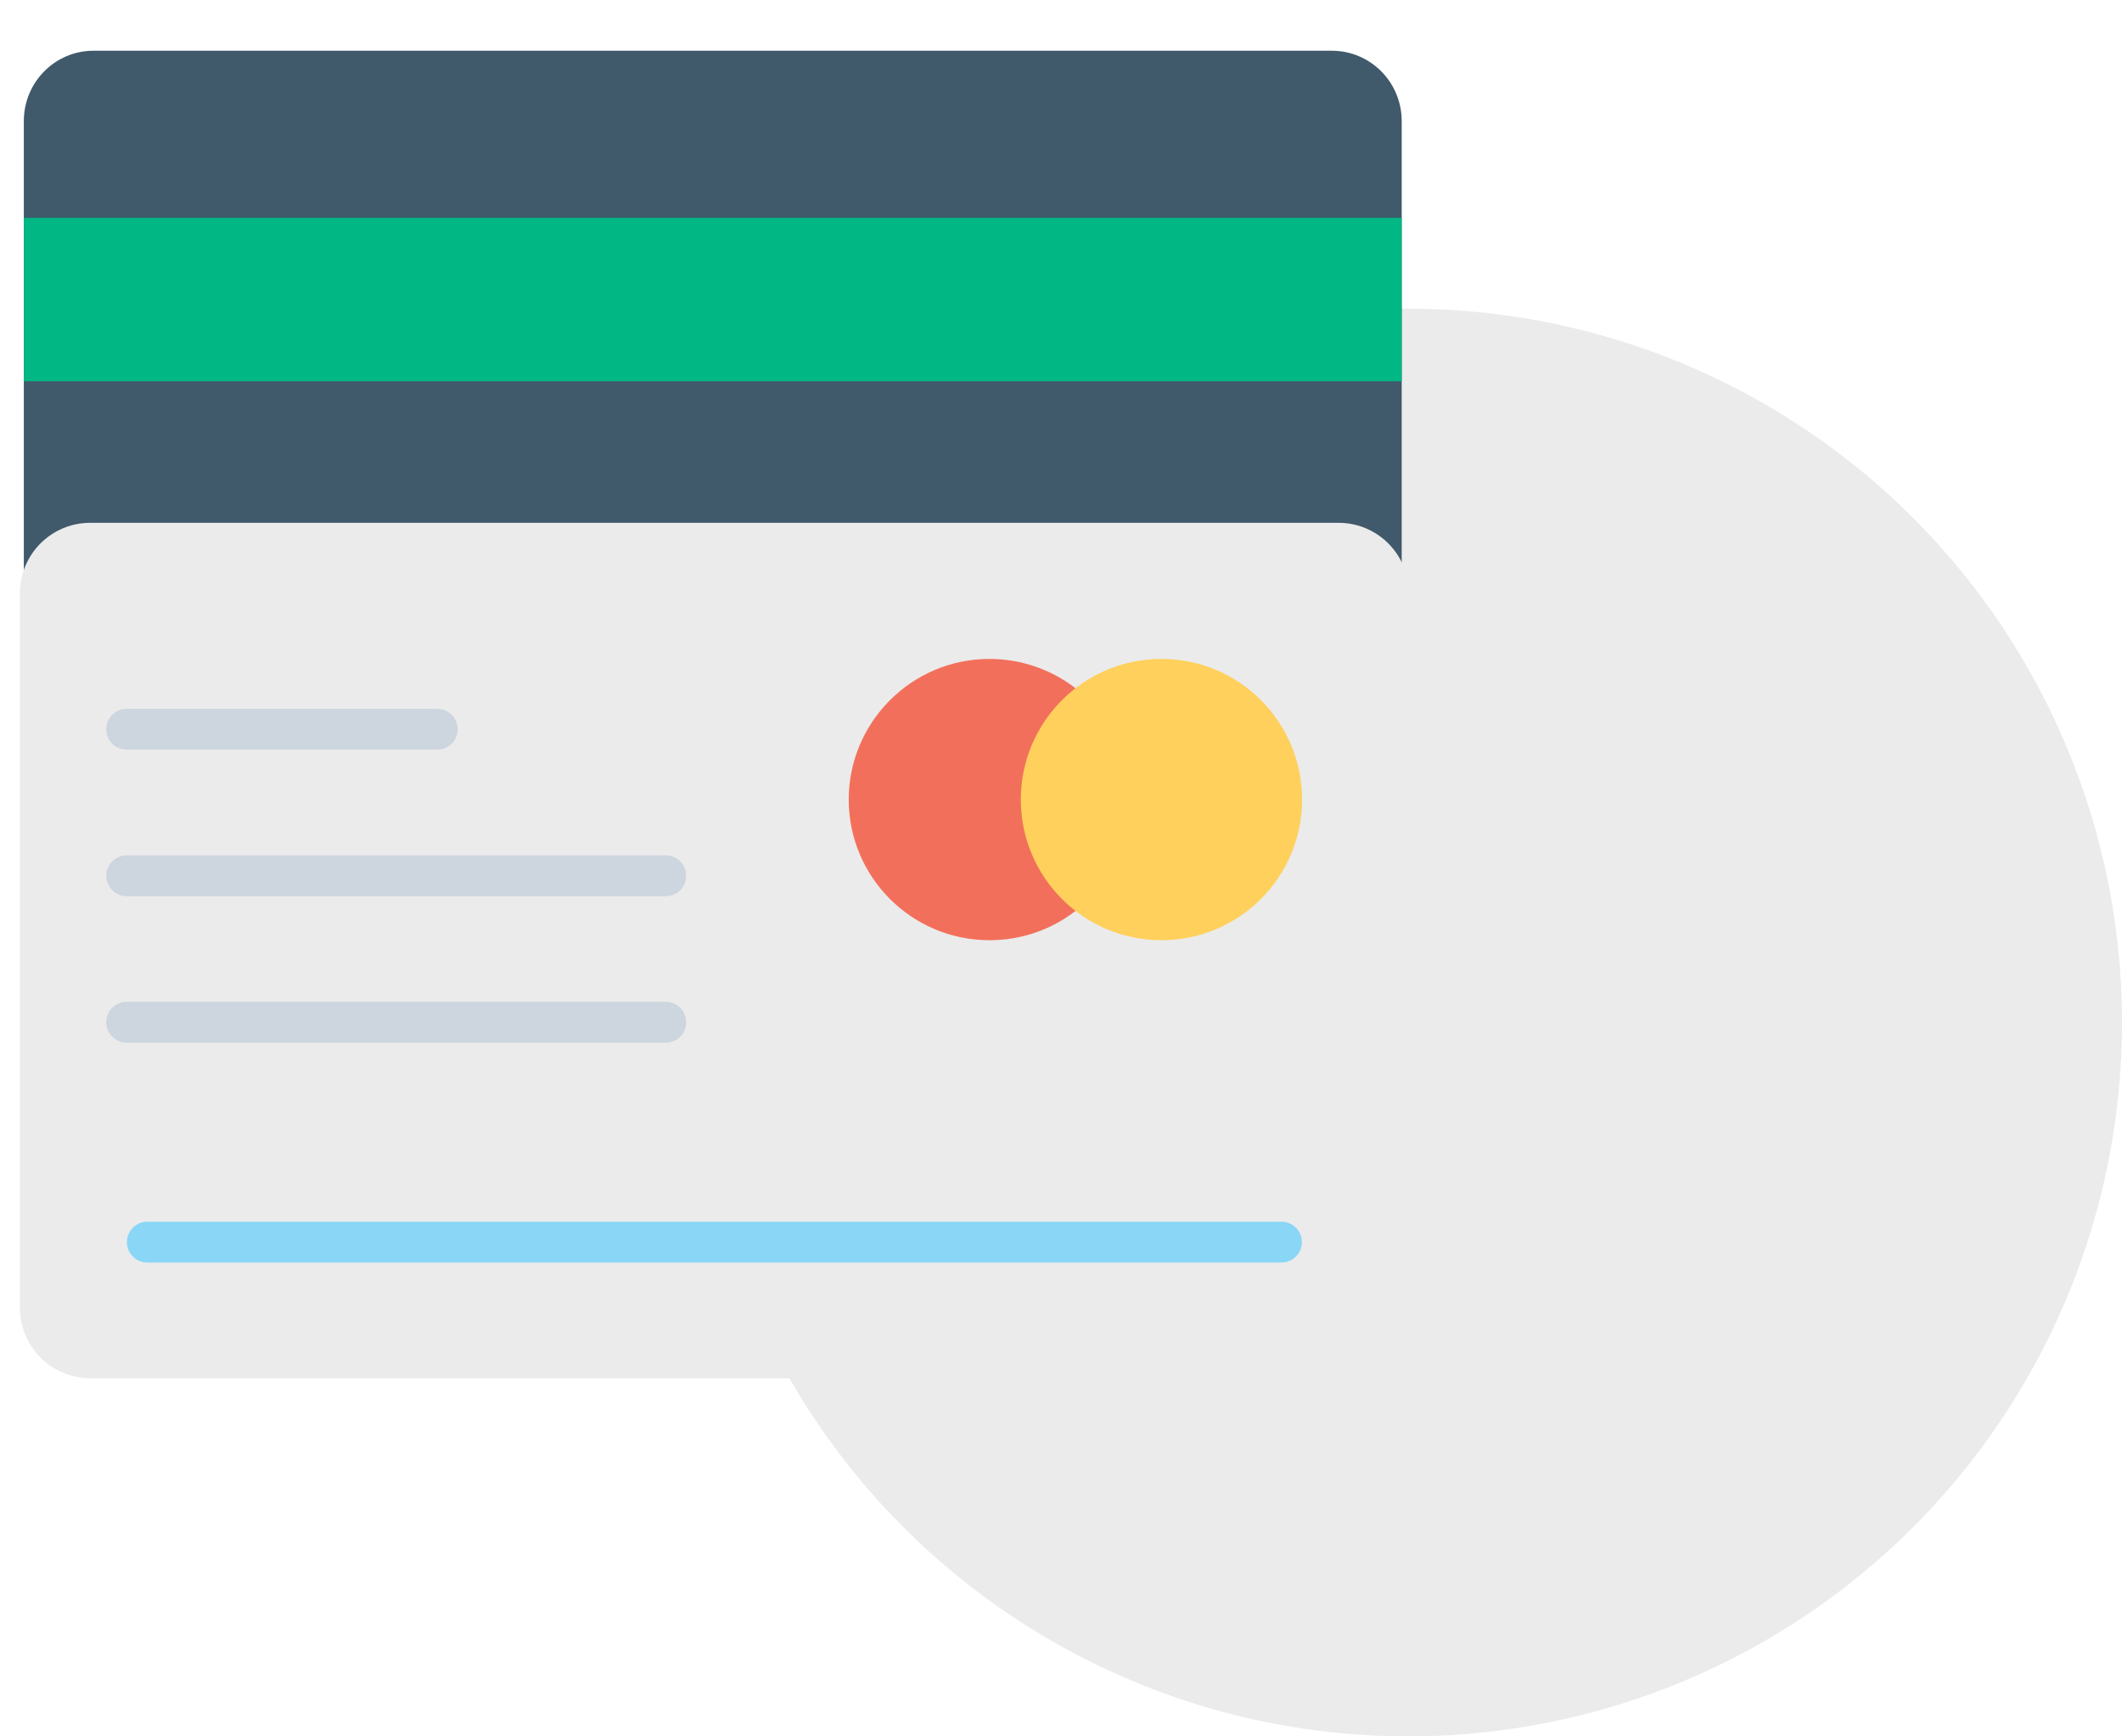 <svg width="385" height="315" viewBox="0 0 385 315" fill="none" xmlns="http://www.w3.org/2000/svg">
<circle cx="255.5" cy="185.5" r="129.5" fill="#EBEBEB"/>
<g filter="url(#filter0_d_646_370)">
<path d="M0.709 148.01V103.989V18.348C0.709 11.3 6.379 5.591 13.348 5.591H238.022C245.031 5.591 250.701 11.3 250.701 18.348V103.989V148.01" fill="#40596B"/>
<path d="M250.701 35.91H0.709V65.559H250.701V35.91Z" fill="#01B783"/>
<path d="M239.242 246.408H12.758C5.709 246.408 0 240.699 0 233.651V103.989C0 96.941 5.709 91.231 12.758 91.231H239.242C246.291 91.231 252 96.941 252 103.989V233.69C252 240.699 246.291 246.408 239.242 246.408Z" fill="#EBEBEB"/>
<path d="M75.757 132.379H19.372C17.325 132.379 15.671 130.725 15.671 128.678C15.671 126.63 17.325 124.977 19.372 124.977H75.718C77.766 124.977 79.419 126.63 79.419 128.678C79.419 130.725 77.766 132.379 75.757 132.379ZM117.219 158.957H19.372C17.325 158.957 15.671 157.303 15.671 155.256C15.671 153.208 17.325 151.555 19.372 151.555H117.18C119.227 151.555 120.881 153.208 120.881 155.256C120.881 157.303 119.267 158.957 117.219 158.957ZM117.219 185.535H19.372C17.325 185.535 15.671 183.882 15.671 181.834C15.671 179.787 17.325 178.133 19.372 178.133H117.18C119.227 178.133 120.881 179.787 120.881 181.834C120.881 183.882 119.267 185.535 117.219 185.535Z" fill="#CDD5DF"/>
<path d="M228.887 225.422H23.113C21.066 225.422 19.412 223.768 19.412 221.721C19.412 219.673 21.066 218.02 23.113 218.02H228.887C230.934 218.02 232.588 219.673 232.588 221.721C232.588 223.768 230.934 225.422 228.887 225.422Z" fill="#89D6F7"/>
<path d="M191.52 161.636C187.228 164.983 181.794 166.952 175.888 166.952C161.831 166.952 150.373 155.533 150.373 141.437C150.373 127.38 161.831 115.922 175.888 115.922C181.794 115.922 187.228 117.93 191.52 121.238" fill="#F2705B"/>
<path d="M232.627 141.437C232.627 155.533 221.209 166.952 207.112 166.952C193.016 166.952 181.597 155.533 181.597 141.437C181.597 127.341 193.016 115.922 207.112 115.922C221.209 115.922 232.627 127.341 232.627 141.437Z" fill="#FFD05C"/>
</g>
<defs>
<filter id="filter0_d_646_370" x="0" y="0" width="259.226" height="259.226" filterUnits="userSpaceOnUse" color-interpolation-filters="sRGB">
<feFlood flood-opacity="0" result="BackgroundImageFix"/>
<feColorMatrix in="SourceAlpha" type="matrix" values="0 0 0 0 0 0 0 0 0 0 0 0 0 0 0 0 0 0 127 0" result="hardAlpha"/>
<feOffset dx="3.613" dy="3.613"/>
<feGaussianBlur stdDeviation="1.806"/>
<feComposite in2="hardAlpha" operator="out"/>
<feColorMatrix type="matrix" values="0 0 0 0 0 0 0 0 0 0 0 0 0 0 0 0 0 0 0.1 0"/>
<feBlend mode="normal" in2="BackgroundImageFix" result="effect1_dropShadow_646_370"/>
<feBlend mode="normal" in="SourceGraphic" in2="effect1_dropShadow_646_370" result="shape"/>
</filter>
</defs>
</svg>
